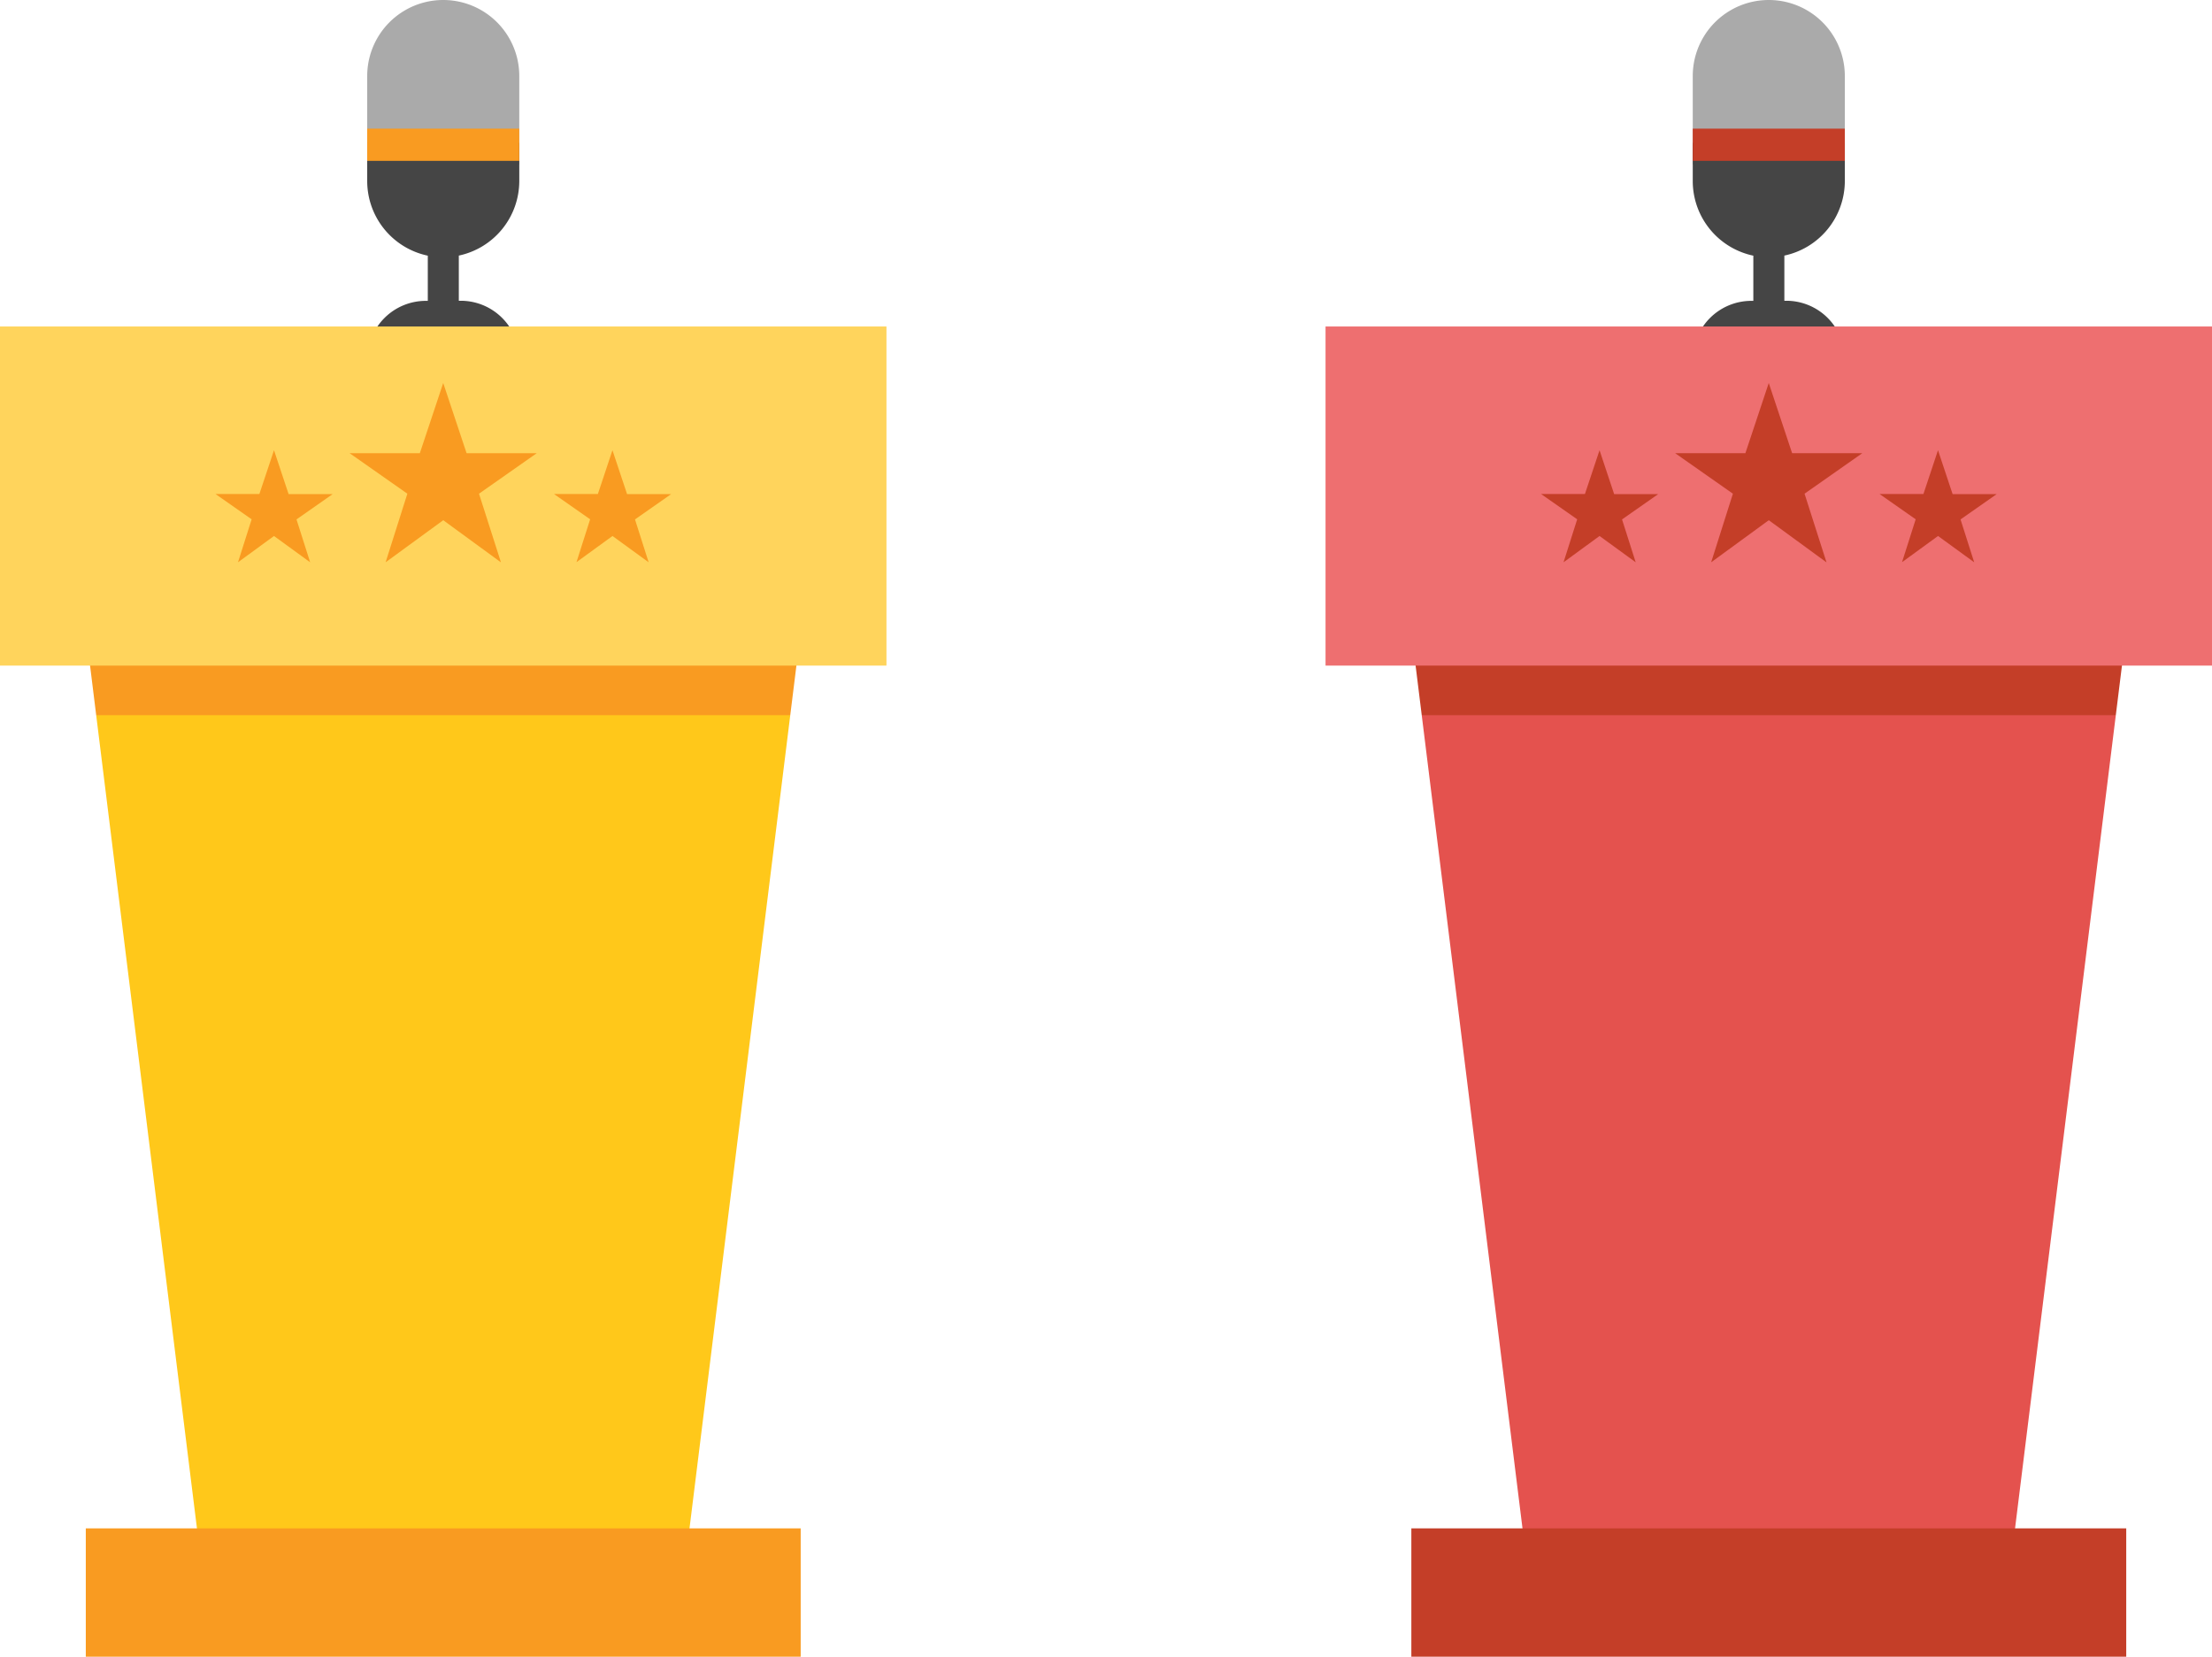 <svg xmlns="http://www.w3.org/2000/svg" viewBox="0 0 73.425 55"><title>debate-club</title><path d="M17.237,2.524a2.524,2.524,0,0,0-5.048,0V5.463h5.048Z" style="fill:#aaa"/><path d="M17.237,6.018V4.744H12.189V6.018A2.533,2.533,0,0,0,14.2,8.488v1.5h-.071a1.942,1.942,0,0,0-1.936,1.936v4.669a1.942,1.942,0,0,0,1.936,1.936H15.3a1.942,1.942,0,0,0,1.936-1.936V11.921A1.942,1.942,0,0,0,15.3,9.985H15.23v-1.5A2.533,2.533,0,0,0,17.237,6.018Z" style="fill:#454545"/><polygon points="22.695 52.292 6.73 52.292 3.193 23.743 4.5 22.655 24.553 22.669 26.232 23.743 22.695 52.292" style="fill:#ffc81a"/><polygon points="2.848 20.954 3.193 23.743 26.232 23.743 26.578 20.954 2.848 20.954" style="fill:#f99b21"/><rect y="10.839" width="29.425" height="11.258" style="fill:#ffd45c"/><rect x="2.848" y="50.739" width="23.73" height="4.261" style="fill:#f99b21"/><rect x="12.189" y="4.271" width="5.048" height="1.069" style="fill:#f99b21"/><path d="M14.713,17.27l1.916,1.4L15.9,16.39l1.916-1.344H15.488l-.776-2.331-.776,2.331H11.606l1.916,1.344L12.8,18.667Zm0,0" style="fill:#f99b21"/><path d="M9.095,17.794l1.2.873-.453-1.423,1.2-.84H9.58l-.485-1.457L8.61,16.4H7.153l1.2.84L7.9,18.667Zm0,0" style="fill:#f99b21"/><path d="M20.331,17.794l1.2.873-.453-1.423,1.2-.84H20.815l-.485-1.457L19.846,16.4H18.389l1.2.84-.453,1.423Zm0,0" style="fill:#f99b21"/><path d="M61.237,2.524a2.524,2.524,0,0,0-5.048,0V5.463h5.048Z" style="fill:#aaa"/><path d="M61.237,6.018V4.744H56.189V6.018A2.533,2.533,0,0,0,58.2,8.488v1.5h-.071a1.942,1.942,0,0,0-1.936,1.936v4.669a1.942,1.942,0,0,0,1.936,1.936H59.3a1.942,1.942,0,0,0,1.936-1.936V11.921A1.942,1.942,0,0,0,59.3,9.985H59.23v-1.5A2.533,2.533,0,0,0,61.237,6.018Z" style="fill:#454545"/><polygon points="66.695 52.292 50.73 52.292 47.193 23.743 48.5 22.655 68.553 22.669 70.232 23.743 66.695 52.292" style="fill:#e4524e"/><polygon points="46.848 20.954 47.193 23.743 70.232 23.743 70.578 20.954 46.848 20.954" style="fill:#c43e28"/><rect x="44" y="10.839" width="29.425" height="11.258" style="fill:#ee6f70"/><rect x="46.848" y="50.739" width="23.73" height="4.261" style="fill:#c43e28"/><rect x="56.189" y="4.271" width="5.048" height="1.069" style="fill:#c43e28"/><path d="M58.713,17.27l1.916,1.4L59.9,16.39l1.916-1.344H59.488l-.776-2.331-.776,2.331H55.606l1.916,1.344L56.8,18.667Zm0,0" style="fill:#c43e28"/><path d="M53.095,17.794l1.2.873-.453-1.423,1.2-.84H53.58l-.485-1.457L52.61,16.4H51.153l1.2.84L51.9,18.667Zm0,0" style="fill:#c43e28"/><path d="M64.331,17.794l1.2.873-.453-1.423,1.2-.84H64.815l-.485-1.457L63.846,16.4H62.389l1.2.84-.453,1.423Zm0,0" style="fill:#c43e28"/></svg>